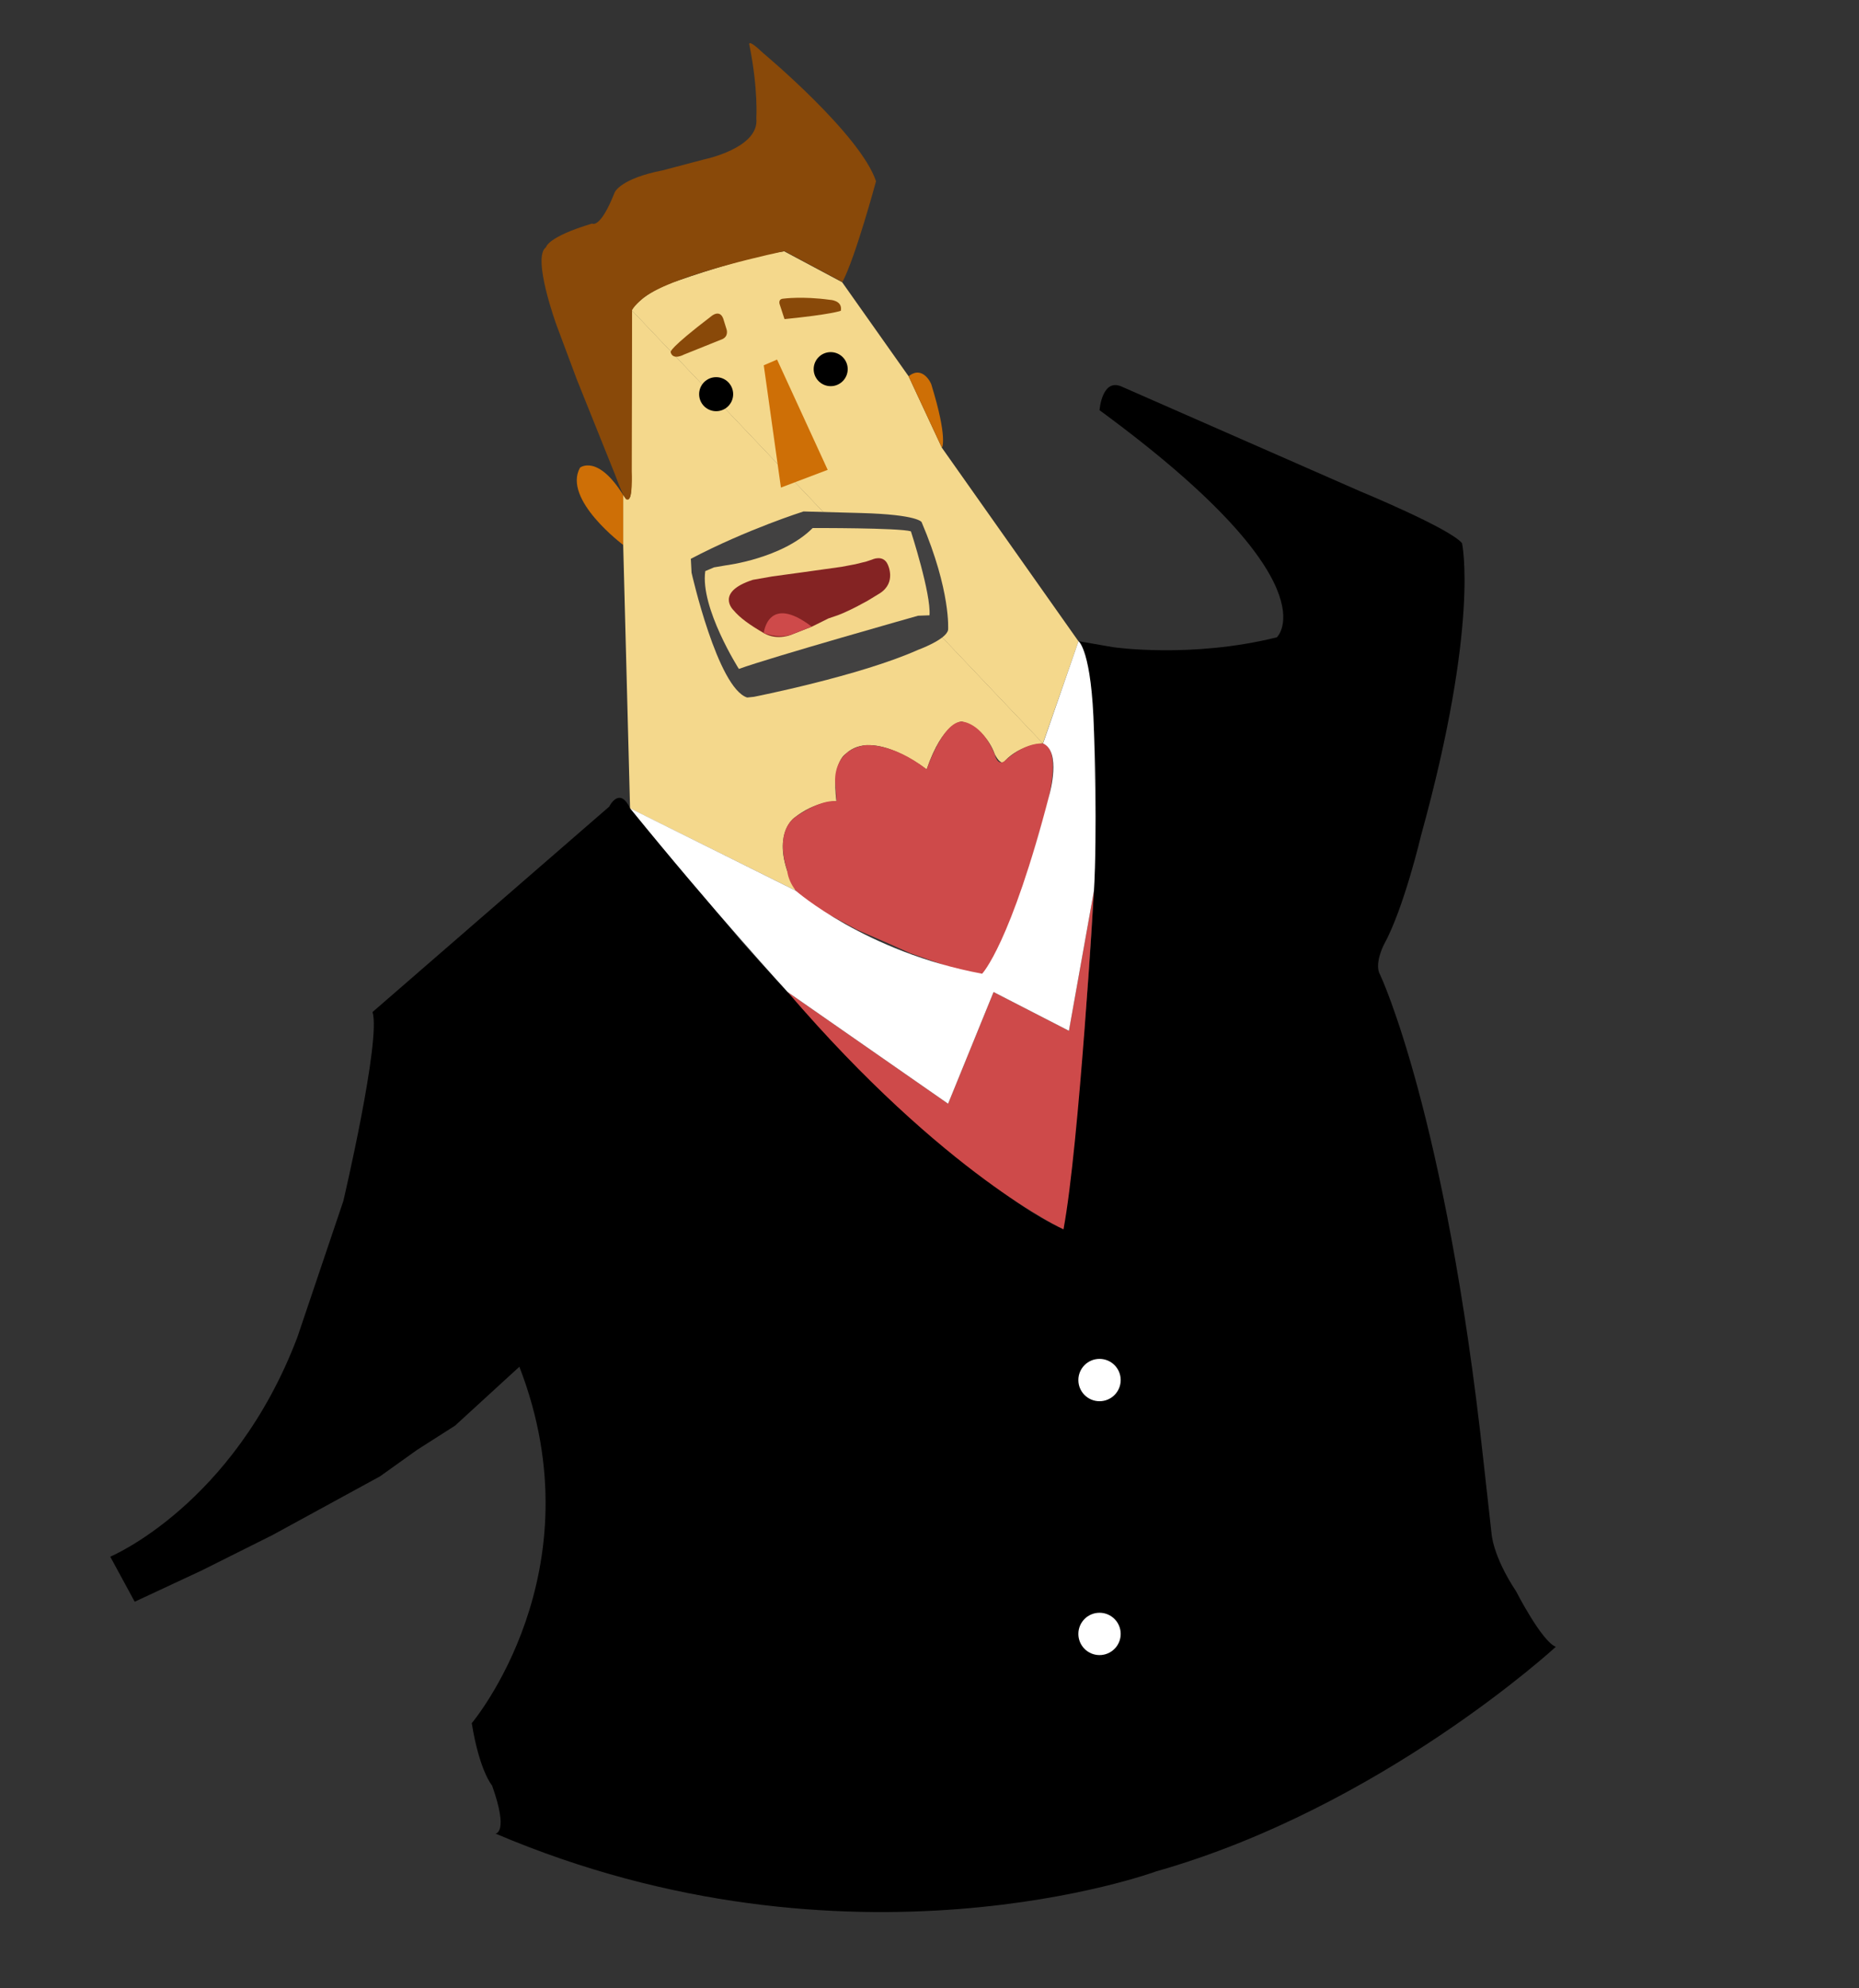 <?xml version="1.0" encoding="utf-8"?>
<!-- Generator: Adobe Illustrator 21.1.0, SVG Export Plug-In . SVG Version: 6.00 Build 0)  -->
<svg version="1.1" id="Layer_1" xmlns="http://www.w3.org/2000/svg" xmlns:xlink="http://www.w3.org/1999/xlink" x="0px" y="0px"
	 viewBox="0 0 1300 1390" style="enable-background:new 0 0 1300 1390;" xml:space="preserve">
<rect x="0" y="0" width="1300" height="1390" fill="#333333" stroke="none"/>
<style type="text/css">
	.st0{fill:#F4D88C;}
	.st1{fill:#CE6F06;}
	.st2{fill:#894909;}
	.st3{fill:#424141;}
	.st4{fill:#842323;}
	.st5{fill:#FFFFFF;}
	.st6{fill:#CE4A4A;}
</style>
<path class="st0" d="M729.4,519.8c0,0-15.6,0.5-26.7,12.2c0,0-2.3,4.5-7.1-4.7c0,0-5.3-17.5-23-22.8c0,0-13.2,0-24.6,33.5
	c0,0-37.1-29.3-56.5-11c0,0-10.1,5.6-6.6,33.2c0,0-14.5-0.4-29.6,11.7c0,0-13.7,9.8-5,36.4l6.1,14.4l-115.8-57.5L435.8,381v-34.9
	c0,0,5.1,7.6,5.5-3l0.5-126.2"/>
<path class="st0" d="M441.7,216.9c0,0,6.1-12.3,33.8-21.2c0,0,47.3-16.6,72.9-20l40.5,21.6l46.5,65.8l23.3,50l95.5,135.3l-24.9,71.4
	"/>
<path d="M407.8,1405.6"/>
<path class="st1" d="M435.8,346.1V381c0,0-42.6-31.8-30.2-54C405.6,326.9,417.9,317.4,435.8,346.1z"/>
<path class="st1" d="M635.4,263.1l23.3,50c0,0,4.3-6.3-7.4-44.2C651.5,268.8,645.5,254.9,635.4,263.1z"/>
<path class="st2" d="M414.1,156.3c0,0,5.5,4.2,15.8-21.9c0,0,3.9-9.5,33.5-15.3l28.8-7.6c0,0,39.1-7.9,36.7-28.8
	c0,0,1.4-20.1-4.8-51c0,0-2.4-6,9.8,5.6c0,0,67.7,56.5,78.7,89.4c0,0-14.3,53.1-23.5,70.5l-40.5-21.6c0,0-77,15.9-98.4,32.5
	c0,0-6.3,5-8.2,8.7l-0.2,112.8c0,0,1,21.7-3.4,19.6c0,0-1.1,2.3-8-16.6l-27-67.2l-14.2-38c0,0-17.4-47.6-7.4-54.5
	C381.8,172.8,382.9,165.6,414.1,156.3z"/>
<path class="st2" d="M497.4,221.1c0,0,6.6-5.8,8.8,3.1l1.9,6.1c0,0,1.6,4.7-2.9,6.8l-26.9,10.8c0,0-7.7,4.3-9.3-1.6
	C468.9,246,467.6,243.9,497.4,221.1z"/>
<path class="st2" d="M545.3,213c0,0-1.6-4,2.6-4.2c0,0,13.4-1.8,32.2,0.8c0,0,9.3,0.2,7.9,7.7c0,0-6.8,2.6-39.4,5.8L545.3,213z"/>
<circle cx="500.8" cy="275.6" r="11.9"/>
<circle cx="580.9" cy="258.1" r="11.9"/>
<polygon class="st1" points="543.4,251.4 534.1,255.4 546.1,340.9 578.8,328.5 "/>
<path class="st3" d="M561.9,357.6c0,0-39.6,12.5-78.8,33.1l0.5,9.7c0,0,18.2,80.7,38.9,87.3l4.7-0.5c0,0,74-14.6,114.7-32.8
	c0,0,19.9-7.2,21.1-14c0,0,2.1-26.9-18.5-75.3c0,0-2.1-5.3-42.3-6.4L561.9,357.6z"/>
<path class="st0" d="M493.2,399.3l6.1-2.6l8.2-1.4c0,0,39.6-4.8,60.8-26.1c0,0,60.6-0.2,68.7,2.3c0,0,14.2,43.8,13,58.7l-8,0.3
	c0,0-103.1,29.1-125.3,37.2C516.7,467.7,489.5,425,493.2,399.3z"/>
<path class="st4" d="M512.8,426.5c0,0-12.9-12.5,13.7-21.1l13.7-2.4l19.8-2.7l28.6-4l9.5-1.8l7.7-1.9l3.9-1.3c0,0,7.9-3.9,11.1,3.4
	c0,0,6.3,12.5-5.5,20.1l-8.7,5.3l-6.9,3.7c0,0-9,4.8-15.1,6.8l-5.3,1.8l-6.4,3.2l-5.3,2.6l-13.5,5.3c0,0-10.1,4.8-19.9-0.8
	C524.1,436.8,517.5,432.1,512.8,426.5z"/>
<path d="M783.7,270l167,73.3c0,0,63.4,26.2,71.7,36.5c0,0,12.4,55.7-28.6,204.1c0,0-12.1,51.5-26.2,76.9c0,0-6.9,13.5-2.4,20.9
	c0,0,45.8,97,72.2,339.9l5.6,50.3c0,0,0.6,15.6,17.2,40.7c0,0,18,35.2,27.8,38.8c0,0-121.9,112.3-279.4,157
	c0,0-214.3,79.1-462.1-26.4c0,0,9.5-0.3-2.4-33.6c0,0-8.8-10.1-14.2-43.6c0,0,89-105.4,33.3-249.2l-45,41.2l-26.5,16.9l-25.9,18.5
	l-75.1,41l-50.2,25.1l-46.3,21.6l-17.1-31.5c0,0,86.2-36,130.8-153.3l32.2-95.4c0,0,26.5-112.8,20.4-132.1L426,564
	c0,0,7.1-14.6,14.6,1.1l78.3,93.6c0,0,145.9,165.7,224.7,200.7c0,0,32.3-253.7,20.3-360.1c0,0,0.3-27-9.7-51l24.3,4.2
	c0,0,54.5,8,114.4-6.9c0,0,40.9-37.9-124-158.8C768.9,286.8,770.5,264.9,783.7,270z"/>
<circle class="st5" cx="768.9" cy="964.9" r="14.8"/>
<circle class="st5" cx="768.9" cy="1142.4" r="14.8"/>
<path class="st6" d="M672.6,504.5c0,0,13.7,0.3,23,22.8c0,0,1.8,8.8,7.1,4.7c0,0,12.7-12.7,26.7-12.2c0,0,15.4,1,0,53.2l-11.9,41.2
	c0,0-10.9,34.4-18.3,48.3l-6,11.4c0,0-3.5,6.6-6.4,6.9c0,0-2.9,1.8-21.6-4.3l-28.6-10l-15.8-7.1l-21.2-9.2l-25.1-13.5
	c0,0-22.2-9.8-24.1-28.5c0,0-9.2-24.6,5-36.4c0,0,16.6-12.7,29.6-11.7l-1-14c0,0-1.6-21.7,21.1-25.1c0,0,18.5-2.1,42.9,16.9
	C648.1,538,659.1,504.7,672.6,504.5z"/>
<path class="st6" d="M534.1,442.6c0,0,2.9-27.8,33.5-4.5l-13.5,5.3C554,443.4,546.7,447.1,534.1,442.6z"/>
<path class="st6" d="M550.8,693.6L663,771.7l31.8-78.1l52.7,27.1l17.5-98c0,0-10.3,178.2-21.3,236.8
	C743.7,859.5,661,822,550.8,693.6z"/>
<path class="st5" d="M440.6,565.1l115.8,57.6c0,0,48.8,42.9,130.4,58.1c0,0,19.9-20.4,47.2-125.8c0,0,8.3-29.6-4.6-35.2l24.8-71.5
	c0,0,9.3,6.2,10.8,62.7c0,0,2.4,73.6,0,111.7l-17.5,98l-52.7-27.1L663,771.7l-112.2-78.1C550.8,693.6,498.9,637,440.6,565.1z"/>
</svg>
